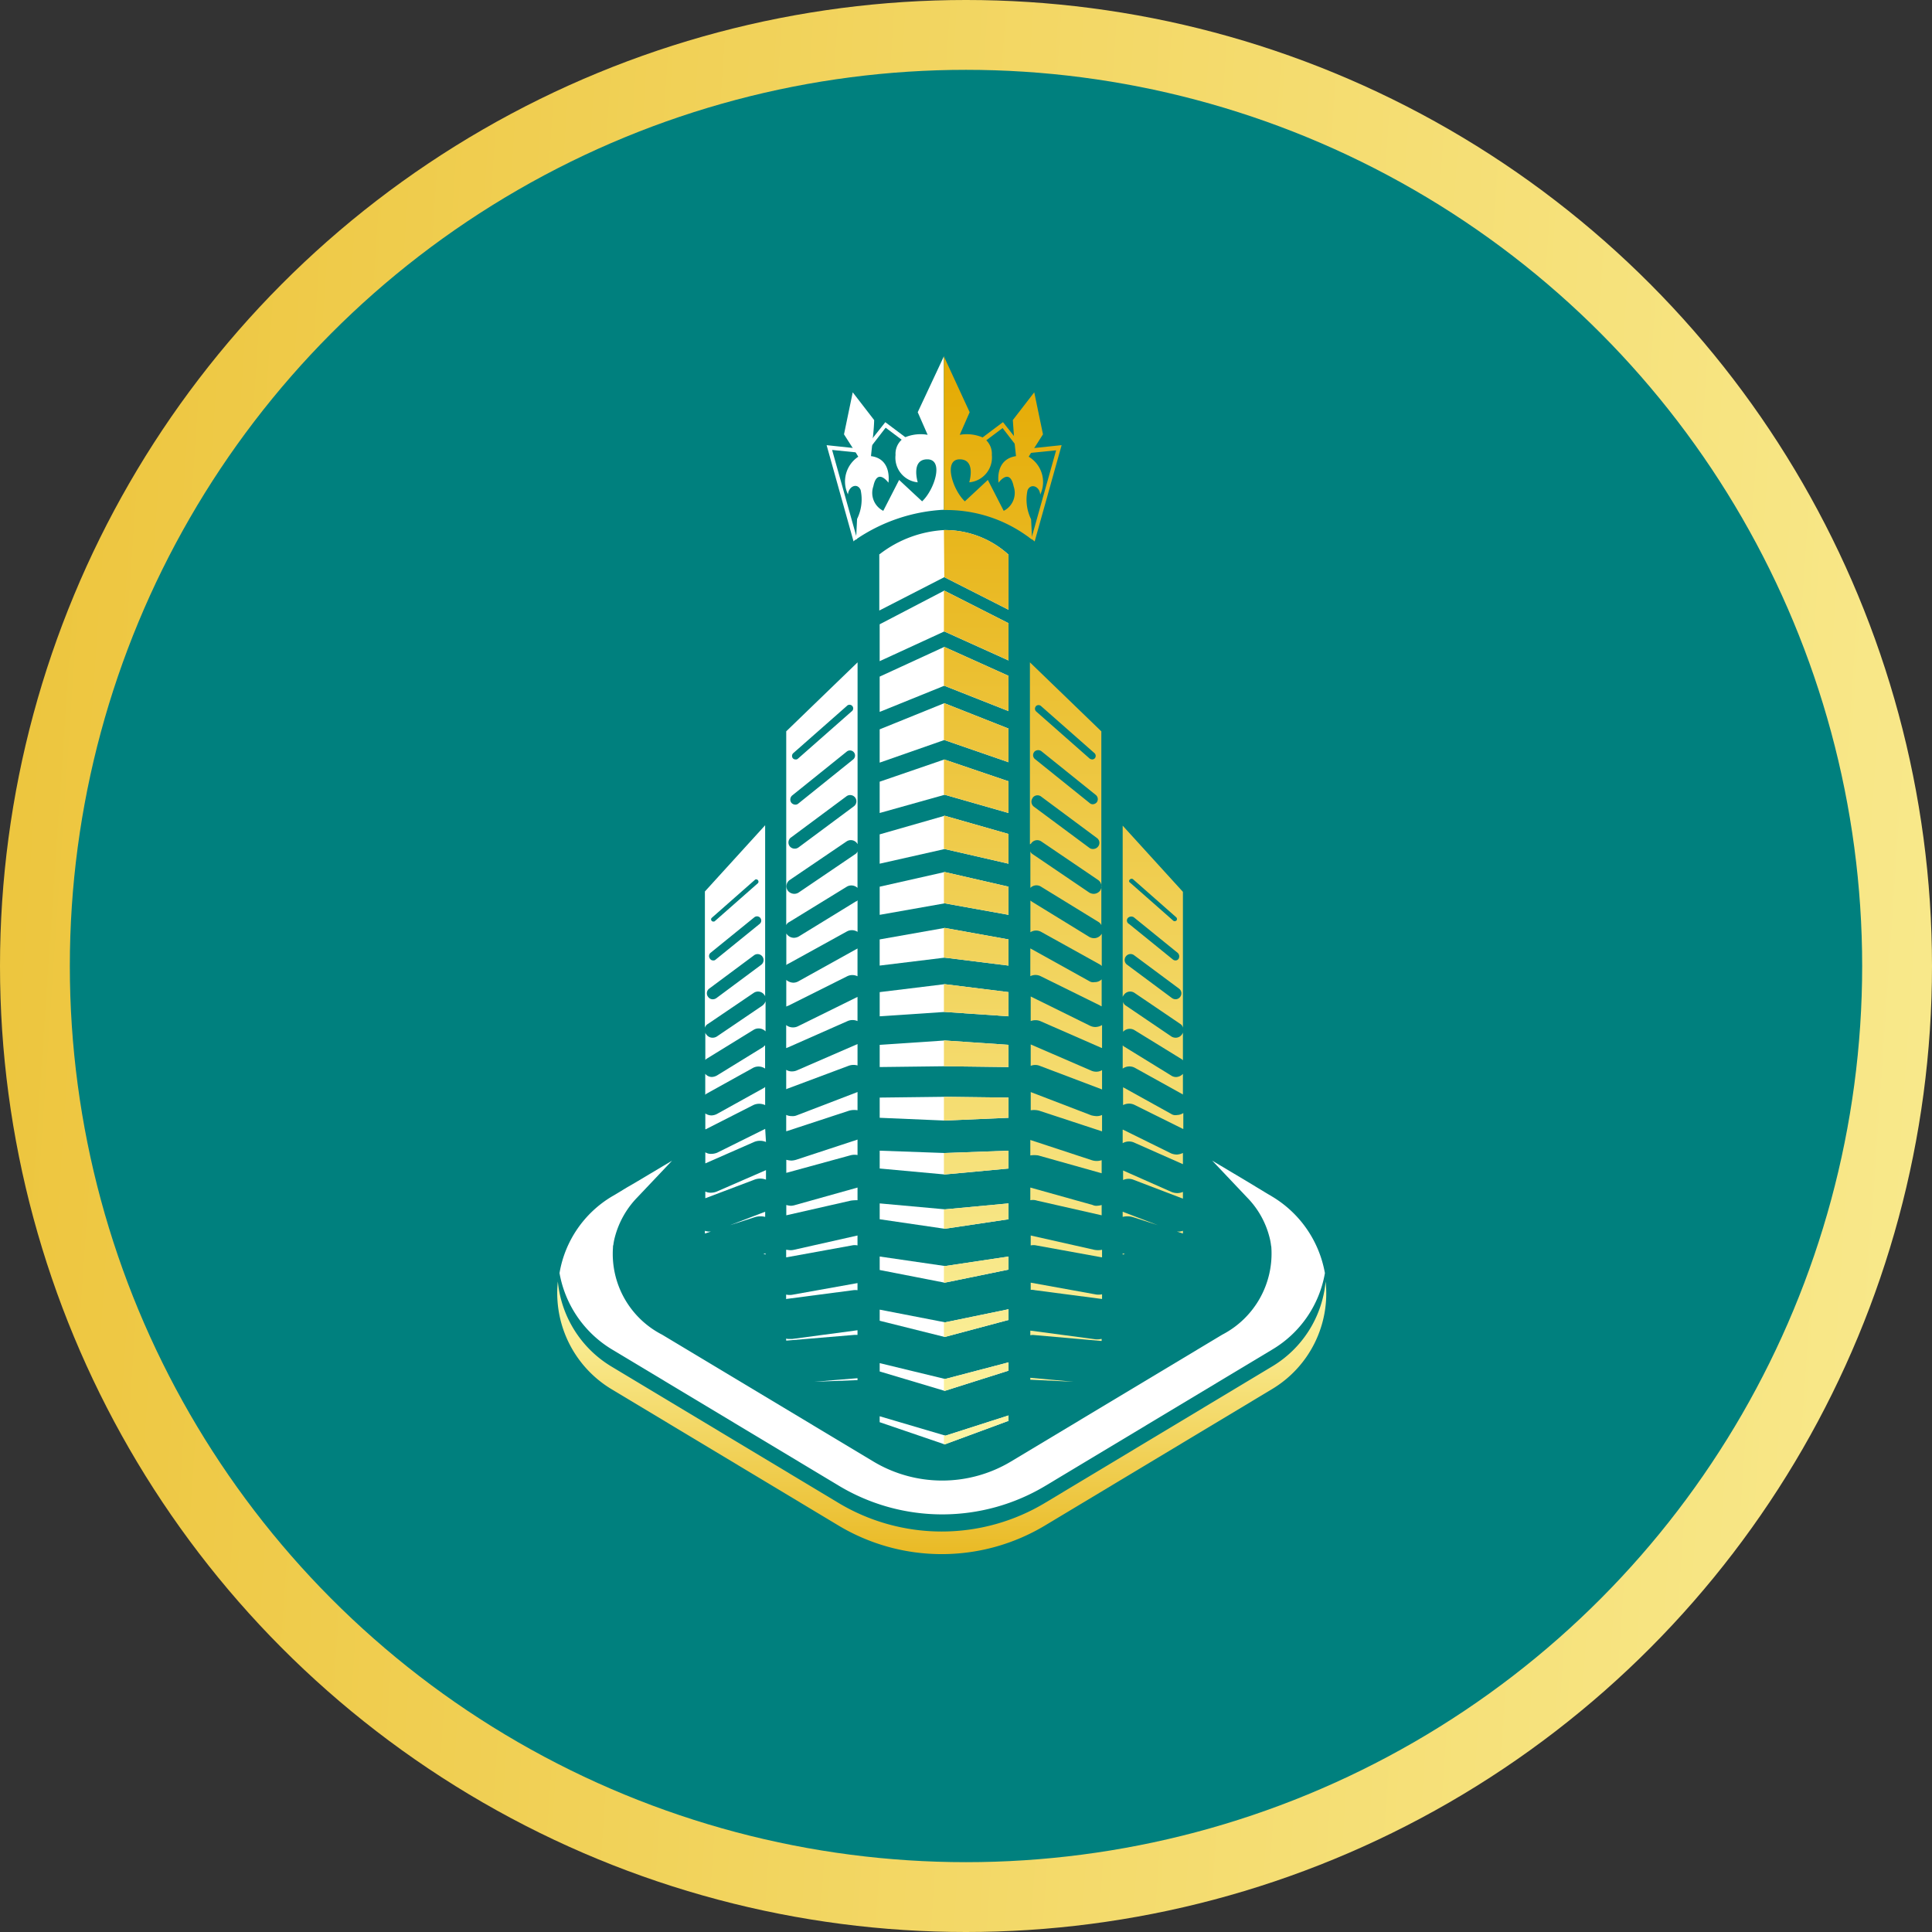 <svg xmlns="http://www.w3.org/2000/svg" xmlns:xlink="http://www.w3.org/1999/xlink" width="83" height="83" viewBox="0 0 83 83"><rect x="0" y="0" width="83" height="83" fill="#333333" stroke="none"/><defs><linearGradient id="a" x1="-0.81" y1="0.411" x2="1.499" y2="0.568" gradientUnits="objectBoundingBox"><stop offset="0" stop-color="#e4a900"/><stop offset="1" stop-color="#fefab1"/></linearGradient><linearGradient id="b" x1="0.505" y1="-0.08" x2="0.505" y2="6.389" xlink:href="#a"/><linearGradient id="c" x1="0.499" y1="-0.674" x2="0.499" y2="9.277" xlink:href="#a"/><linearGradient id="d" x1="0.501" y1="-31.748" x2="0.501" y2="18.172" xlink:href="#a"/><linearGradient id="e" x1="0.501" y1="-4.752" x2="0.501" y2="13.736" xlink:href="#a"/><linearGradient id="f" x1="0.501" y1="-6.12" x2="0.501" y2="13.982" xlink:href="#a"/><linearGradient id="g" x1="0.501" y1="-20.011" x2="0.501" y2="16.967" xlink:href="#a"/><linearGradient id="h" x1="0.501" y1="-3.568" x2="0.501" y2="13.451" xlink:href="#a"/><linearGradient id="i" x1="0.501" y1="-7.807" x2="0.501" y2="14.38" xlink:href="#a"/><linearGradient id="j" x1="0.501" y1="-15.567" x2="0.501" y2="15.961" xlink:href="#a"/><linearGradient id="k" x1="0.501" y1="-26.312" x2="0.501" y2="18.393" xlink:href="#a"/><linearGradient id="l" x1="0.501" y1="-12.388" x2="0.501" y2="15.346" xlink:href="#a"/><linearGradient id="m" x1="0.501" y1="-9.883" x2="0.501" y2="14.87" xlink:href="#a"/><linearGradient id="n" x1="0.501" y1="-2.362" x2="0.501" y2="12.536" xlink:href="#a"/><linearGradient id="o" x1="0.501" y1="-35.763" x2="0.501" y2="5.838" xlink:href="#a"/><linearGradient id="p" x1="0.501" y1="-37.108" x2="0.501" y2="3.922" xlink:href="#a"/><linearGradient id="q" x1="0.501" y1="-34.015" x2="0.501" y2="15.905" xlink:href="#a"/><linearGradient id="r" x1="0.501" y1="-33.967" x2="0.501" y2="12.833" xlink:href="#a"/><linearGradient id="s" x1="0.501" y1="-34.968" x2="0.501" y2="10.414" xlink:href="#a"/><linearGradient id="t" x1="0.501" y1="-34.87" x2="0.501" y2="7.919" xlink:href="#a"/><linearGradient id="u" x1="0.503" y1="-10.486" x2="0.503" y2="10.03" xlink:href="#a"/><linearGradient id="v" x1="0.503" y1="-23.975" x2="0.503" y2="11.682" xlink:href="#a"/><linearGradient id="w" x1="0.497" y1="-40.998" x2="0.497" y2="13.46" xlink:href="#a"/><linearGradient id="x" x1="0.503" y1="-30.484" x2="0.503" y2="12.304" xlink:href="#a"/><linearGradient id="y" x1="0.497" y1="-12.707" x2="0.497" y2="10.333" xlink:href="#a"/><linearGradient id="z" x1="0.497" y1="-19.12" x2="0.497" y2="11.134" xlink:href="#a"/><linearGradient id="aa" x1="0.497" y1="-15.552" x2="0.497" y2="10.722" xlink:href="#a"/><linearGradient id="ab" x1="0.497" y1="-57.9" x2="0.497" y2="15.154" xlink:href="#a"/><linearGradient id="ac" x1="0.503" y1="-95.957" x2="0.503" y2="19.243" xlink:href="#a"/><linearGradient id="ad" x1="0.503" y1="-8.545" x2="0.503" y2="9.608" xlink:href="#a"/><linearGradient id="ae" x1="0.507" y1="-1.22" x2="0.507" y2="3.298" xlink:href="#a"/><linearGradient id="af" x1="0.505" y1="-261.39" x2="0.505" y2="38.131" xlink:href="#a"/><linearGradient id="ag" x1="0.506" y1="-64.556" x2="0.506" y2="23.539" xlink:href="#a"/><linearGradient id="ah" x1="0.537" y1="-766.663" x2="0.537" y2="231.779" xlink:href="#a"/><linearGradient id="ai" x1="0.499" y1="-29.449" x2="0.499" y2="12.737" xlink:href="#a"/><linearGradient id="aj" x1="0.503" y1="-22.849" x2="0.503" y2="11.578" xlink:href="#a"/><linearGradient id="ak" x1="0.534" y1="-320.408" x2="0.534" y2="107.471" xlink:href="#a"/><linearGradient id="al" x1="0.496" y1="-17.735" x2="0.496" y2="10.522" xlink:href="#a"/><linearGradient id="am" x1="0.499" y1="-11.249" x2="0.499" y2="8.989" xlink:href="#a"/><linearGradient id="an" x1="0.503" y1="-14.199" x2="0.503" y2="9.762" xlink:href="#a"/><linearGradient id="ao" x1="0.503" y1="-2.394" x2="0.503" y2="3.479" xlink:href="#a"/><linearGradient id="ap" x1="0.5" y1="1.268" x2="0.5" y2="-0.014" xlink:href="#a"/></defs><g transform="translate(0 0)"><circle cx="41.5" cy="41.5" r="41.5" fill="url(#a)"/><circle cx="38.5" cy="38.5" r="38.5" transform="translate(3 3)" fill="#00807e"/></g><g transform="translate(23.942 15.309)"><g transform="translate(0 0)"><g transform="translate(11.568)"><path d="M229.591,98.9v6.59a7.384,7.384,0,0,0-3.729,1.243c-.017.017-.034.034-.051.034l.017-.2.034-.681a1.908,1.908,0,0,0,.153-1.243c-.136-.324-.511-.17-.545.187a1.278,1.278,0,0,1,.443-1.618l-.119-.2-.136-.2-.358-.562.375-1.805.92,1.192s0,.255-.051.715c-.017.1-.017.221-.034.358-.017.153-.034.307-.051.477.92.119.749,1.141.749,1.141s-.477-.664-.647.153a.864.864,0,0,0,.426,1.056l.681-1.328s.272.255.988.92c.528-.494.954-1.805.221-1.805-.715,0-.409.988-.409.988a1.061,1.061,0,0,1-.954-1.175.816.816,0,0,1,.255-.647.611.611,0,0,1,.17-.119,1.743,1.743,0,0,1,.954-.1l-.426-.971Z" transform="translate(-224.551 -98.9)" fill="#fff"/><g transform="translate(0 2.827)"><path d="M224.8,116.522l-.119.153-.562-.426-.681-.511-.579.749-.29.358-.443-.051-.988-.1,1.022,3.644.051.17c-.017.017-.034.034-.051.034-.051.034-.085.051-.1.085l-1.158-4.138,1.124.119.477.051.409-.511.511-.647.886.664Z" transform="translate(-220.9 -115.5)" fill="#fff"/></g><g transform="translate(5.04)"><path d="M254.638,104.843c-.017-.358-.409-.511-.545-.187a1.908,1.908,0,0,0,.153,1.243l.034.681.017.2c-.017-.017-.034-.034-.051-.034a5.935,5.935,0,0,0-3.746-1.243V98.9l1.107,2.4-.426.971a1.743,1.743,0,0,1,.954.1.613.613,0,0,1,.17.119.817.817,0,0,1,.255.647,1.07,1.07,0,0,1-.971,1.175s.306-.988-.409-.988-.307,1.311.221,1.805c.715-.664.988-.92.988-.92l.681,1.328a.864.864,0,0,0,.426-1.056c-.17-.817-.647-.153-.647-.153s-.17-1,.749-1.141c-.017-.17-.034-.324-.051-.477-.017-.136-.017-.255-.034-.358-.034-.46-.051-.715-.051-.715l.92-1.192.375,1.805-.358.562-.136.2-.119.2A1.266,1.266,0,0,1,254.638,104.843Z" transform="translate(-250.5 -98.9)" fill="url(#b)"/><g transform="translate(1.158 2.827)"><path d="M261.2,116.488l-1.158,4.138c-.034-.034-.068-.051-.1-.085-.017-.017-.034-.034-.051-.034l.051-.153,1.022-3.644-.988.1-.443.051-.29-.358-.579-.749-.681.511-.562.426-.119-.153.494-.375.885-.664.511.647.409.511.477-.051Z" transform="translate(-257.3 -115.5)" fill="url(#c)"/></g></g></g><g transform="translate(0 7.458)"><g transform="translate(6.341)"><g transform="translate(7.492)"><path d="M237.093,286.722l2.742-.119v-.868l-2.742-.034-2.793.034v.868Z" transform="translate(-234.283 -261.349)" fill="#fff"/><path d="M239.834,174.959v-1.516l-2.759-1.243-2.776,1.277v1.516l2.776-1.124Z" transform="translate(-234.283 -167.176)" fill="#fff"/><path d="M239.834,202.9v-1.362l-2.759-.937-2.776.954V202.9l2.793-.783Z" transform="translate(-234.283 -190.74)" fill="#fff"/><path d="M234.3,229.63v1.209l2.793-.494,2.742.494V229.63l-2.742-.63Z" transform="translate(-234.283 -214.304)" fill="#fff"/><path d="M239.834,188.937V187.49l-2.759-1.09-2.776,1.124v1.43l2.776-.971Z" transform="translate(-234.283 -178.958)" fill="#fff"/><path d="M237.093,272.607h.017l2.725.034v-.954l-2.742-.187-2.793.187v.954Z" transform="translate(-234.283 -249.567)" fill="#fff"/><path d="M239.834,161v-1.6l-2.759-1.4-2.776,1.447v1.584l2.776-1.277Z" transform="translate(-234.283 -155.394)" fill="#fff"/><path d="M237.093,258.492l2.742.187v-1.039l-2.742-.341-2.793.341v1.039Z" transform="translate(-234.283 -237.785)" fill="#fff"/><path d="M239.834,244.718v-1.124l-2.742-.494-2.793.494v1.124l2.793-.341Z" transform="translate(-234.283 -226.003)" fill="#fff"/><path d="M237.093,300.322l2.742-.255V299.3l-2.742.1-2.793-.1v.766Z" transform="translate(-234.283 -272.633)" fill="#fff"/><path d="M239.817,366.338l.017.017V366.1l-2.708.868-2.827-.834v.255l2.793.954Z" transform="translate(-234.283 -328.058)" fill="#fff"/><path d="M236.993,144.723l2.759,1.4v-2.367h0a4.057,4.057,0,0,0-2.776-1.056,4.978,4.978,0,0,0-2.742,1.022.053.053,0,0,1-.034.017h0v2.418Z" transform="translate(-234.2 -142.695)" fill="#fff"/><path d="M237.093,353.926l2.742-.868V352.7l-2.725.715-2.81-.681v.358Z" transform="translate(-234.283 -316.94)" fill="#fff"/><path d="M239.834,216.86v-1.277l-2.742-.783-2.793.8v1.26l2.793-.63Z" transform="translate(-234.283 -202.522)" fill="#fff"/><path d="M237.093,313.69l2.742-.409V312.6l-2.725.255-2.81-.255v.681Z" transform="translate(-234.283 -283.668)" fill="#fff"/><path d="M237.093,340.492l2.742-.732v-.46l-2.725.562-2.81-.545v.477Z" transform="translate(-234.283 -305.821)" fill="#fff"/><path d="M237.093,327.124l2.742-.562V326l-2.725.409L234.3,326v.579Z" transform="translate(-234.283 -294.786)" fill="#fff"/></g><g transform="translate(10.268)"><path d="M250.534,286.722l2.742-.119v-.868l-2.742-.034H250.5v1.022Z" transform="translate(-250.5 -261.349)" fill="url(#d)"/><path d="M253.276,174.959v-1.516l-2.759-1.243-.017.017v1.669l.017-.017Z" transform="translate(-250.5 -167.176)" fill="url(#e)"/><path d="M253.276,188.937V187.49l-2.759-1.09-.017.017V188l.017-.017Z" transform="translate(-250.5 -178.958)" fill="url(#f)"/><path d="M250.534,258.492l2.742.187v-1.039l-2.742-.341H250.5v1.192Z" transform="translate(-250.5 -237.785)" fill="url(#g)"/><path d="M253.276,161v-1.6l-2.759-1.4-.017.017v1.754l.017-.017Z" transform="translate(-250.5 -155.394)" fill="url(#h)"/><path d="M253.276,202.9v-1.362l-2.759-.937H250.5v1.516h.034Z" transform="translate(-250.5 -190.74)" fill="url(#i)"/><path d="M253.276,244.718v-1.124l-2.742-.494-.034.017v1.26h.034Z" transform="translate(-250.5 -226.003)" fill="url(#j)"/><path d="M250.534,272.607h.017l2.725.034v-.954l-2.742-.187H250.5v1.107Z" transform="translate(-250.5 -249.567)" fill="url(#k)"/><path d="M250.5,229v1.345h.034l2.742.494V229.63l-2.742-.63Z" transform="translate(-250.5 -214.304)" fill="url(#l)"/><path d="M253.276,216.86v-1.277l-2.742-.783H250.5v1.43h.034Z" transform="translate(-250.5 -202.522)" fill="url(#m)"/><path d="M250.517,144.723l2.759,1.4v-2.367h0A4.057,4.057,0,0,0,250.5,142.7l.017,2.026Z" transform="translate(-250.5 -142.695)" fill="url(#n)"/><path d="M250.534,353.926l2.742-.868V352.7l-2.725.715-.051-.017v.511Z" transform="translate(-250.5 -316.94)" fill="url(#o)"/><path d="M253.259,366.338l.017.017V366.1l-2.708.868-.068-.017v.392h.034Z" transform="translate(-250.5 -328.058)" fill="url(#p)"/><path d="M250.534,300.322l2.742-.255V299.3l-2.742.1H250.5v.92Z" transform="translate(-250.5 -272.633)" fill="url(#q)"/><path d="M250.534,313.69l2.742-.409V312.6l-2.725.255H250.5v.834Z" transform="translate(-250.5 -283.668)" fill="url(#r)"/><path d="M250.534,327.124l2.742-.562V326l-2.725.409H250.5v.715Z" transform="translate(-250.5 -294.786)" fill="url(#s)"/><path d="M250.534,340.492l2.742-.732v-.46l-2.725.562H250.5v.613Z" transform="translate(-250.5 -305.821)" fill="url(#t)"/></g><g transform="translate(3.491 5.688)"><path d="M213.374,273.337a.622.622,0,0,1,.392-.017v-.92l-2.588,1.124a.524.524,0,0,1-.221.051.444.444,0,0,1-.255-.068v.834c.017,0,.017-.017.034-.017Z" transform="translate(-210.7 -256.002)" fill="#fff"/><path d="M210.717,333.381l2.861-.375a.69.69,0,0,1,.187,0V332.7l-2.759.494a.7.7,0,0,1-.307,0v.2Z" transform="translate(-210.7 -306.033)" fill="#fff"/><path d="M213.408,285.3a.847.847,0,0,1,.358-.017V284.5l-2.605,1a.466.466,0,0,1-.221.034.544.544,0,0,1-.238-.051v.7h.017Z" transform="translate(-210.7 -266.041)" fill="#fff"/><path d="M213.476,309.162a1.661,1.661,0,0,1,.29-.017V308.6l-2.673.749a.728.728,0,0,1-.187.034.859.859,0,0,1-.2-.034v.443h0Z" transform="translate(-210.7 -286.037)" fill="#fff"/><path d="M213.339,261.539a.529.529,0,0,1,.426,0V260.5h0l-2.554,1.26a.471.471,0,0,1-.221.051.463.463,0,0,1-.289-.1v.988c.017,0,.034-.017.051-.017Z" transform="translate(-210.7 -246.128)" fill="#fff"/><path d="M213.322,249.492a.5.5,0,0,1,.443,0V248.3c-.017,0-.017.017-.034.017l-2.52,1.4a.453.453,0,0,1-.2.051.489.489,0,0,1-.306-.119V250.8a.089.089,0,0,1,.068-.034Z" transform="translate(-210.7 -236.006)" fill="#fff"/><path d="M213.527,321.126a.562.562,0,0,1,.238,0V320.7l-2.725.613a.579.579,0,0,1-.17.017c-.068,0-.119-.017-.17-.017v.324h.017Z" transform="translate(-210.7 -296.077)" fill="#fff"/><path d="M213.442,297.181a.7.7,0,0,1,.324-.017V296.5l-2.639.868a.855.855,0,0,1-.2.034,1,1,0,0,1-.221-.034v.562h0Z" transform="translate(-210.7 -275.998)" fill="#fff"/><path d="M217.8,356.853l1.788-.068h.068V356.7Z" transform="translate(-216.591 -325.947)" fill="#fff"/><path d="M213.7,236.151l-2.469,1.515a.453.453,0,0,1-.2.051.386.386,0,0,1-.324-.187h0v1.362a.218.218,0,0,1,.1-.068l2.5-1.379a.445.445,0,0,1,.46.017V236.1C213.748,236.134,213.731,236.151,213.7,236.151Z" transform="translate(-210.7 -225.883)" fill="#fff"/><path d="M210.836,187.254l2.469-1.516a.384.384,0,0,1,.46.051v-1.567a.229.229,0,0,1-.1.119l-2.435,1.652a.344.344,0,0,1-.187.051.356.356,0,0,1-.272-.136.329.329,0,0,1,.085-.46l2.435-1.652a.329.329,0,0,1,.46.085c0,.017.017.017.017.034V176.1l-3.065,2.963v8.327A.266.266,0,0,1,210.836,187.254Zm.17-7.254,2.3-2.026a.157.157,0,1,1,.2.238l-2.3,2.026a.125.125,0,0,1-.1.034.154.154,0,0,1-.119-.051A.161.161,0,0,1,211.007,180Zm-.051,1.822,2.35-1.89a.218.218,0,0,1,.272.341l-2.35,1.89a.193.193,0,0,1-.136.051.236.236,0,0,1-.17-.085A.232.232,0,0,1,210.955,181.822Zm-.051,1.805,2.384-1.771a.267.267,0,1,1,.324.426l-2.384,1.771a.276.276,0,0,1-.375-.051A.271.271,0,0,1,210.9,183.627Z" transform="translate(-210.7 -176.1)" fill="#fff"/><path d="M213.629,344.8h.136v-.2l-2.81.375h-.119a.374.374,0,0,1-.136-.017v.085h.034Z" transform="translate(-210.7 -315.907)" fill="#fff"/></g><g transform="translate(13.963 5.688)"><path d="M274.854,249.713l-2.52-1.4c-.017,0-.017-.017-.034-.017v1.192a.5.5,0,0,1,.443,0l2.554,1.26a.129.129,0,0,0,.068.034v-1.158a.41.41,0,0,1-.306.119A.293.293,0,0,1,274.854,249.713Z" transform="translate(-272.283 -236.006)" fill="url(#u)"/><path d="M272.641,297.264l2.724.766h0v-.562a.681.681,0,0,1-.426,0L272.3,296.6v.664A1.142,1.142,0,0,1,272.641,297.264Z" transform="translate(-272.283 -276.081)" fill="url(#v)"/><path d="M272.638,321.126l2.81.511h.017v-.324a.86.86,0,0,1-.341,0L272.4,320.7v.426A.56.56,0,0,1,272.638,321.126Z" transform="translate(-272.366 -296.077)" fill="url(#w)"/><path d="M272.589,309.162l2.776.63h0v-.443a.852.852,0,0,1-.2.034.367.367,0,0,1-.187-.034L272.3,308.6v.545A.548.548,0,0,1,272.589,309.162Z" transform="translate(-272.283 -286.037)" fill="url(#x)"/><path d="M272.809,261.456l2.605,1.141c.017,0,.034.017.051.017v-.988a.574.574,0,0,1-.289.085.525.525,0,0,1-.221-.051L272.4,260.4h0v1.056A.563.563,0,0,1,272.809,261.456Z" transform="translate(-272.366 -246.045)" fill="url(#y)"/><path d="M272.758,285.3l2.69.885h.017v-.7a.544.544,0,0,1-.238.051,1.173,1.173,0,0,1-.221-.034l-2.605-1v.783A.859.859,0,0,1,272.758,285.3Z" transform="translate(-272.366 -266.041)" fill="url(#z)"/><path d="M272.792,273.42l2.639,1c.017,0,.017.017.034.017v-.834a.481.481,0,0,1-.255.068.523.523,0,0,1-.221-.051L272.4,272.5v.92A.519.519,0,0,1,272.792,273.42Z" transform="translate(-272.366 -256.085)" fill="url(#aa)"/><path d="M272.587,332.924l2.861.375h.017v-.2a.7.7,0,0,1-.307,0L272.4,332.6v.307A.765.765,0,0,1,272.587,332.924Z" transform="translate(-272.366 -305.951)" fill="url(#ab)"/><path d="M272.436,344.887l2.895.255h.034v-.085c-.051,0-.085.017-.136.017h-.119l-2.81-.375v.2A.426.426,0,0,1,272.436,344.887Z" transform="translate(-272.283 -315.99)" fill="url(#ac)"/><path d="M275.365,237.63a.386.386,0,0,1-.324.187.454.454,0,0,1-.2-.051l-2.469-1.516c-.017-.017-.051-.034-.068-.051v1.362a.445.445,0,0,1,.46-.017l2.52,1.4a.371.371,0,0,1,.085.068V237.63Z" transform="translate(-272.283 -225.966)" fill="url(#ad)"/><path d="M272.251,183.882a.311.311,0,0,1,.443-.085l2.435,1.652a.329.329,0,0,1,.085.46.355.355,0,0,1-.272.136.389.389,0,0,1-.187-.051l-2.435-1.652a.229.229,0,0,1-.1-.119v1.567a.361.361,0,0,1,.46-.051l2.469,1.516a.3.3,0,0,1,.119.136v-8.327L272.2,176.1v7.816A.131.131,0,0,0,272.251,183.882Zm.2-5.892a.159.159,0,0,1,.221-.017l2.3,2.026a.159.159,0,0,1,.017.221.154.154,0,0,1-.119.051.242.242,0,0,1-.1-.034l-2.3-2.026A.159.159,0,0,1,272.455,177.99Zm-.068,1.958a.232.232,0,0,1,.306-.034l2.35,1.89a.232.232,0,0,1,.034.307.237.237,0,0,1-.17.085.193.193,0,0,1-.136-.051l-2.35-1.89A.216.216,0,0,1,272.387,179.948Zm-.068,1.975a.255.255,0,0,1,.375-.051l2.384,1.771a.255.255,0,0,1,.051.375.275.275,0,0,1-.221.1.238.238,0,0,1-.153-.051L272.37,182.3A.269.269,0,0,1,272.319,181.924Z" transform="translate(-272.2 -176.1)" fill="url(#ae)"/><path d="M274.156,356.77l-1.856-.17v.085h.068Z" transform="translate(-272.283 -325.864)" fill="url(#af)"/></g><g transform="translate(17.948 12.704)"><path d="M296.06,314.938l1.056.341L295.6,314.7v.221A.843.843,0,0,1,296.06,314.938Z" transform="translate(-295.6 -298.114)" fill="url(#ag)"/><path d="M295.6,325.2v.051c.034,0,.068-.017.1-.017Z" transform="translate(-295.6 -306.826)" fill="url(#ah)"/><path d="M296.177,304.709l2.094.8v-.29a.6.6,0,0,1-.238.051.683.683,0,0,1-.255-.051l-2.077-.92v.409A.58.58,0,0,1,296.177,304.709Z" transform="translate(-295.683 -289.485)" fill="url(#ai)"/><path d="M296.111,294.562l2.077.92V295a.713.713,0,0,1-.255.068.684.684,0,0,1-.255-.051L295.617,294H295.6v.579A.543.543,0,0,1,296.111,294.562Z" transform="translate(-295.6 -280.939)" fill="url(#aj)"/><path d="M309.334,319.534H309.3l.255.085V319.5A.467.467,0,0,1,309.334,319.534Z" transform="translate(-306.967 -302.097)" fill="url(#ak)"/><path d="M297.76,284.358l-2.026-1.124a.037.037,0,0,1-.034-.034v.783a.543.543,0,0,1,.511,0l2.06,1.022h.017v-.681a.515.515,0,0,1-.272.085A.335.335,0,0,1,297.76,284.358Z" transform="translate(-295.683 -271.978)" fill="url(#al)"/><path d="M296.194,262.926l1.992,1.226a.3.3,0,0,1,.085.068v-1.192c-.017.034-.017.051-.034.068a.327.327,0,0,1-.272.153.343.343,0,0,1-.187-.051l-1.958-1.328a.246.246,0,0,1-.119-.17v1.294A.389.389,0,0,1,296.194,262.926Z" transform="translate(-295.683 -254.139)" fill="url(#am)"/><path d="M296.128,273.671l2.026,1.124a.037.037,0,0,1,.034.034v-.9a.42.42,0,0,1-.289.136.374.374,0,0,1-.221-.068l-1.992-1.226a.3.3,0,0,1-.085-.068v1A.493.493,0,0,1,296.128,273.671Z" transform="translate(-295.6 -263.266)" fill="url(#an)"/><path d="M295.651,224.571a.329.329,0,0,1,.46-.085l1.958,1.328a.246.246,0,0,1,.119.17v-5.841L295.6,217.3v7.356A.371.371,0,0,1,295.651,224.571Zm.255-4.955a.105.105,0,0,1,.136-.017l1.856,1.635a.106.106,0,0,1,.017.136.129.129,0,0,1-.068.034.1.1,0,0,1-.068-.017l-1.856-1.635A.08.08,0,0,1,295.907,219.616Zm-.085,1.652a.207.207,0,0,1,.255-.034l1.89,1.533a.206.206,0,0,1,.034.255.155.155,0,0,1-.136.068.183.183,0,0,1-.1-.034l-1.89-1.533A.166.166,0,0,1,295.821,221.268Zm-.085,1.652a.249.249,0,0,1,.358-.051l1.924,1.43a.249.249,0,0,1,.051.358.243.243,0,0,1-.2.1.274.274,0,0,1-.153-.051l-1.924-1.43A.251.251,0,0,1,295.736,222.919Z" transform="translate(-295.6 -217.3)" fill="url(#ao)"/></g><g transform="translate(0 12.687)"><path d="M192.871,293.8l-2.06,1.022a.683.683,0,0,1-.255.051.444.444,0,0,1-.255-.068v.477l2.095-.92a.664.664,0,0,1,.511,0l-.034-.562Z" transform="translate(-190.283 -280.756)" fill="#fff"/><path d="M196.5,315.279l1.056-.341a.843.843,0,0,1,.46-.017V314.7Z" transform="translate(-195.427 -298.097)" fill="#fff"/><path d="M204.9,325.234a.216.216,0,0,1,.1.017V325.2Z" transform="translate(-202.397 -306.809)" fill="#fff"/><path d="M190.2,319.5v.119l.255-.085h-.034A.5.5,0,0,1,190.2,319.5Z" transform="translate(-190.2 -302.08)" fill="#fff"/><path d="M192.36,283.983a.6.6,0,0,1,.511,0V283.2l-.034.034-2.026,1.124a.554.554,0,0,1-.238.068.471.471,0,0,1-.272-.085v.681h.017Z" transform="translate(-190.283 -271.961)" fill="#fff"/><path d="M190.794,305.12a.684.684,0,0,1-.255.051.544.544,0,0,1-.238-.051v.289l2.112-.8a.7.7,0,0,1,.494,0V304.2Z" transform="translate(-190.283 -289.385)" fill="#fff"/><path d="M190.336,225.731l1.958-1.328a.329.329,0,0,1,.46.085.129.129,0,0,1,.034.068V217.2l-2.588,2.844V225.9A.271.271,0,0,1,190.336,225.731Zm.17-4.564,1.856-1.635a.1.1,0,0,1,.119.153l-1.856,1.635c-.017.017-.034.017-.068.017a.089.089,0,0,1-.068-.034A.09.09,0,0,1,190.506,221.168Zm-.068,1.516,1.89-1.533a.182.182,0,1,1,.221.29l-1.89,1.533a.125.125,0,0,1-.1.034.155.155,0,0,1-.136-.068A.185.185,0,0,1,190.438,222.683Zm-.051,1.533,1.924-1.43a.255.255,0,0,1,.307.409l-1.924,1.43a.274.274,0,0,1-.153.051.243.243,0,0,1-.2-.1A.249.249,0,0,1,190.387,224.216Z" transform="translate(-190.2 -217.2)" fill="#fff"/><path d="M192.752,261.787l-1.958,1.328a.344.344,0,0,1-.187.051.327.327,0,0,1-.272-.153.13.13,0,0,1-.034-.085v1.192a.37.37,0,0,1,.085-.068l1.992-1.226a.413.413,0,0,1,.511.068V261.6A.413.413,0,0,1,192.752,261.787Z" transform="translate(-190.283 -254.039)" fill="#fff"/><path d="M192.8,272.768l-1.992,1.226a.483.483,0,0,1-.221.068.364.364,0,0,1-.289-.136v.9c.017-.017.034-.017.034-.034l2.026-1.124a.5.5,0,0,1,.511.034v-1C192.854,272.717,192.82,272.734,192.8,272.768Z" transform="translate(-190.283 -263.249)" fill="#fff"/></g></g><g transform="translate(0 27.093)"><path d="M184.1,303.333l-.17-.1-.477-.289-.307-.187-1.6-.954,1.5,1.584a3.754,3.754,0,0,1,.954,1.686,2.414,2.414,0,0,1,.068.341c0,.034.017.068.017.119a3.924,3.924,0,0,1-2.111,3.746l-9.076,5.449a5.748,5.748,0,0,1-5.909,0l-9.076-5.449a3.9,3.9,0,0,1-2.112-3.746.332.332,0,0,1,.017-.119,2.408,2.408,0,0,1,.068-.341,3.845,3.845,0,0,1,.954-1.686l1.5-1.584-1.6.954-.324.187-.477.289-.17.1a4.754,4.754,0,0,0-2.265,3.3,4.811,4.811,0,0,0,2.265,3.286l9.723,5.841a8.622,8.622,0,0,0,8.906,0l9.723-5.841a4.758,4.758,0,0,0,2.265-3.286A4.813,4.813,0,0,0,184.1,303.333Z" transform="translate(-153.409 -301.8)" fill="#fff"/><path d="M183.655,336.932l-9.723,5.841a8.622,8.622,0,0,1-8.906,0l-9.723-5.841a4.82,4.82,0,0,1-2.316-4.632,4.8,4.8,0,0,0,2.316,3.661l9.723,5.841a8.623,8.623,0,0,0,8.906,0l9.723-5.841a4.76,4.76,0,0,0,2.316-3.661A4.789,4.789,0,0,1,183.655,336.932Z" transform="translate(-152.964 -327.106)" fill="url(#ap)"/></g></g></g></g></svg>
